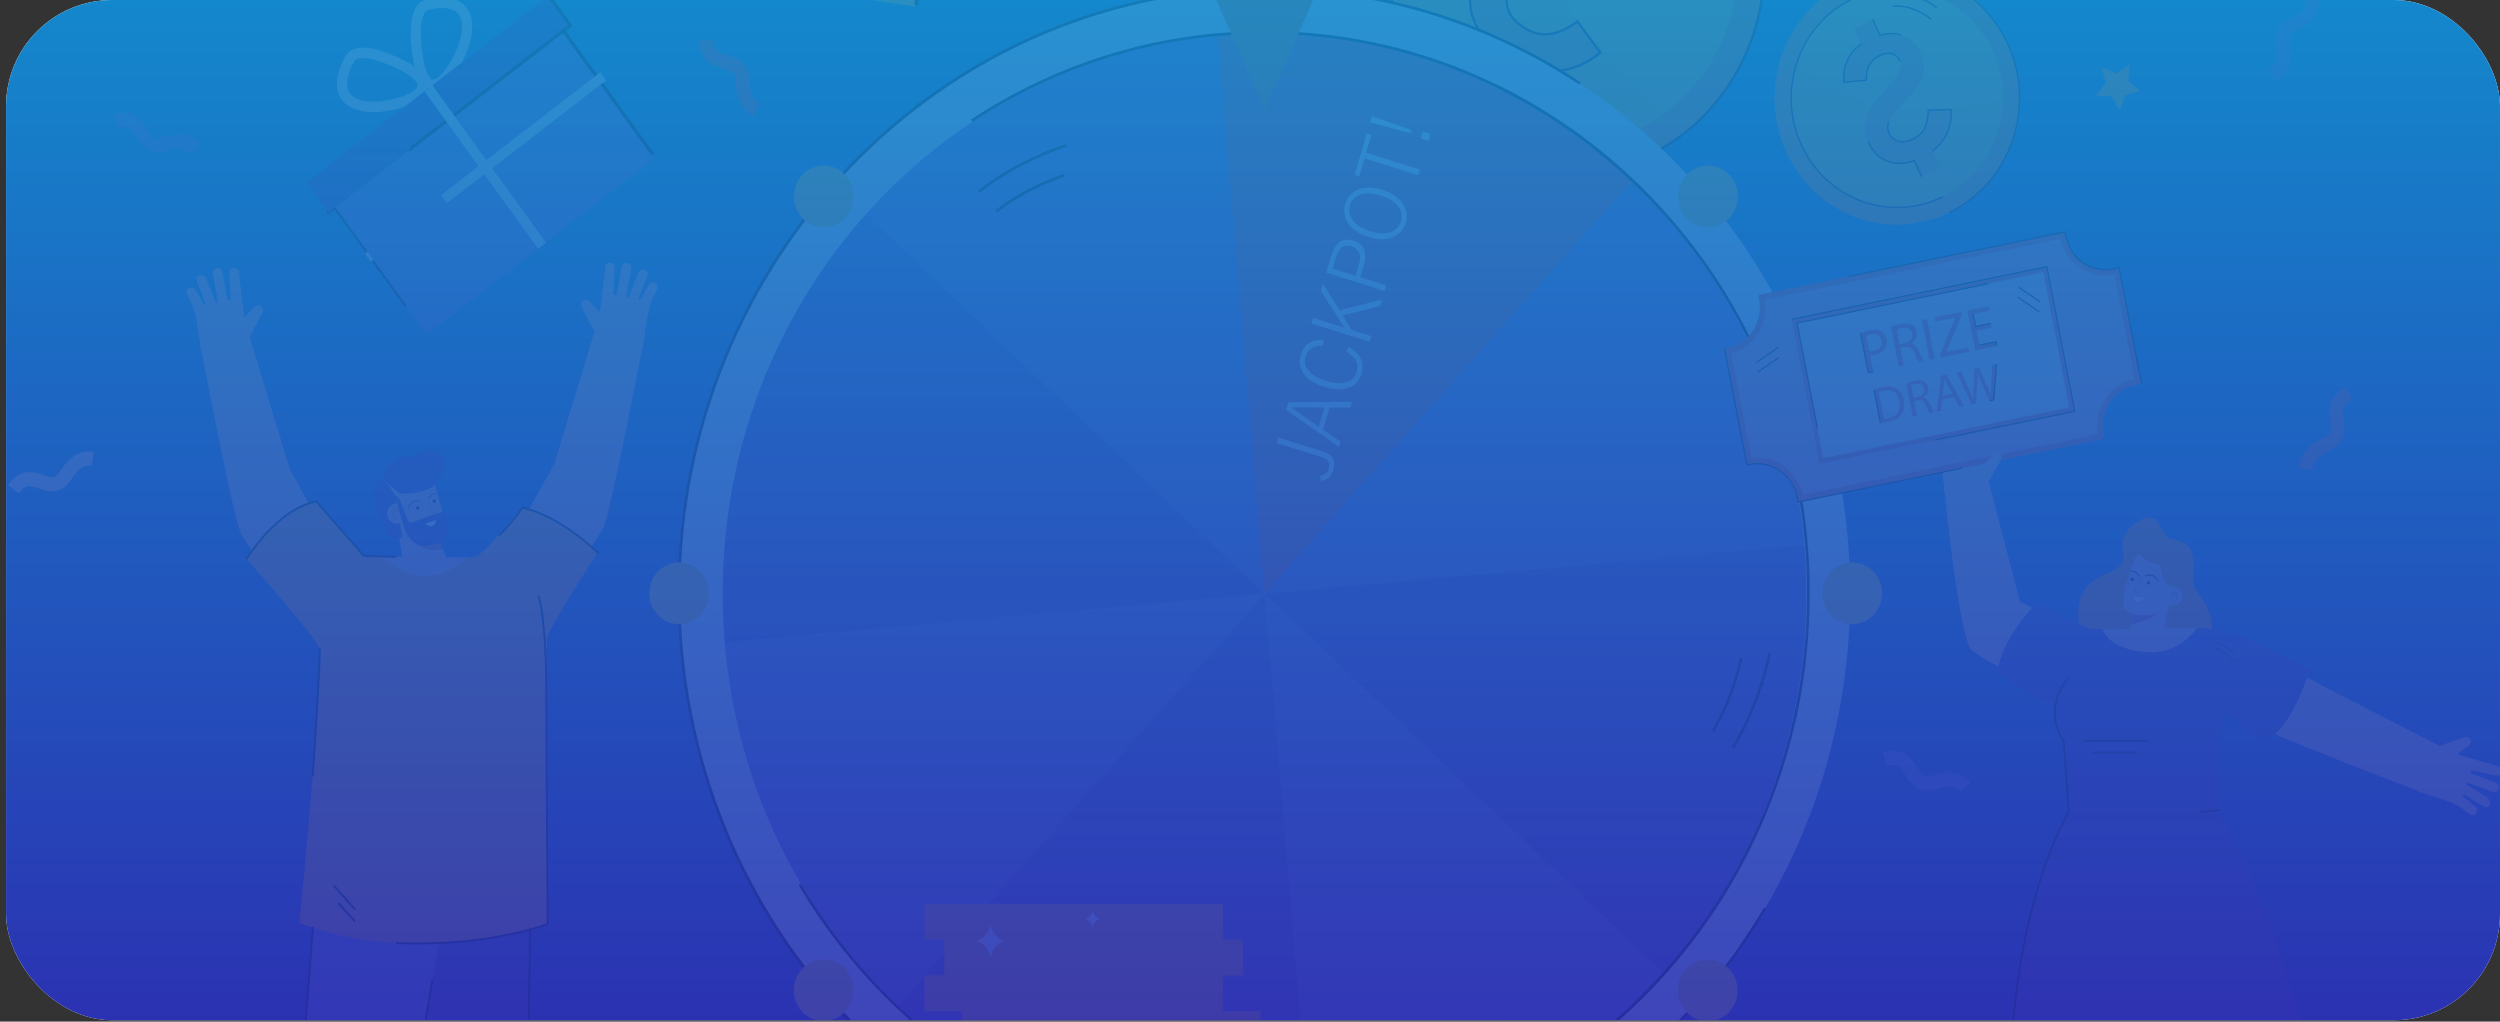 <svg width="301" height="123" viewBox="0 0 301 123" fill="none" xmlns="http://www.w3.org/2000/svg">
<rect x="0" y="0" width="301" height="123" fill="#333333" stroke="none"/>
<g clip-path="url(#clip0_10349_47450)">
<rect x="0.728" width="300.272" height="122.839" rx="12.796" fill="white"/>
<rect x="0.728" width="300.272" height="122.839" rx="12.796" fill="url(#paint0_linear_10349_47450)"/>
<g opacity="0.1">
<path d="M205.321 13.779C214.802 3.975 214.802 -11.919 205.321 -21.722C195.84 -31.525 180.469 -31.525 170.988 -21.722C161.507 -11.919 161.507 3.975 170.988 13.779C180.469 23.582 195.84 23.582 205.321 13.779Z" fill="#E69148"/>
<path d="M203.009 11.376C211.208 2.898 211.208 -10.849 203.009 -19.327C194.809 -27.806 181.515 -27.806 173.315 -19.327C165.116 -10.849 165.116 2.898 173.315 11.376C181.515 19.855 194.809 19.855 203.009 11.376Z" fill="#EDCB4D"/>
<path d="M181.072 -6.69C182.312 -7.21 184.198 -7.339 186.733 -7.076C187.263 -7.021 187.988 -6.932 188.906 -6.812C191.896 -6.42 193.685 -6.784 194.277 -7.903C194.659 -8.625 194.71 -9.338 194.431 -10.043C194.15 -10.749 193.575 -11.347 192.703 -11.84C191.804 -12.349 190.928 -12.552 190.078 -12.448C189.227 -12.343 188.315 -11.924 187.341 -11.189L184.424 -14.632C185.832 -15.906 187.356 -16.607 188.996 -16.734C190.071 -16.817 191.186 -16.65 192.338 -16.237L193.881 -19.154L197.436 -17.144L195.888 -14.217C197.042 -13.258 197.863 -12.138 198.349 -10.857C199.048 -9.014 198.926 -7.203 197.983 -5.421C197.428 -4.371 196.716 -3.553 195.844 -2.965C194.975 -2.377 193.99 -2.046 192.895 -1.971C191.778 -1.883 189.961 -2.035 187.446 -2.429C187.083 -2.493 186.801 -2.537 186.601 -2.56C185.163 -2.781 184.094 -2.792 183.39 -2.591C182.688 -2.391 182.155 -1.949 181.794 -1.266C181.339 -0.405 181.288 0.454 181.643 1.311C181.999 2.168 182.713 2.9 183.785 3.506C184.733 4.042 185.696 4.237 186.675 4.089C187.655 3.942 188.738 3.44 189.926 2.581L192.687 6.322C191.066 7.669 189.338 8.402 187.503 8.521C186.393 8.593 185.26 8.439 184.104 8.062L182.443 11.203L178.888 9.192L180.48 6.182C178.964 5.071 177.937 3.768 177.405 2.27C176.731 0.372 176.932 -1.598 178.011 -3.637C178.812 -5.151 179.833 -6.169 181.072 -6.69Z" fill="#E69148"/>
<g opacity="0.2">
<path d="M181.897 -24.702C180.035 -6.462 192.853 7.341 200.309 13.726C193.964 18.379 185.356 19.19 178.072 15.071C167.898 9.317 164.162 -3.875 169.726 -14.395C172.445 -19.536 176.883 -23.086 181.897 -24.702Z" fill="#E69148"/>
</g>
<path d="M188.845 21.266C184.552 21.402 180.286 20.356 176.419 18.169C176.351 18.131 176.326 18.043 176.363 17.974C176.4 17.903 176.486 17.878 176.553 17.916C182.209 21.115 188.732 21.845 194.92 19.971C201.107 18.097 206.219 13.844 209.313 7.995C215.699 -4.08 211.395 -19.275 199.718 -25.88C199.65 -25.918 199.625 -26.005 199.662 -26.075C199.699 -26.145 199.785 -26.17 199.852 -26.132C211.664 -19.452 216.018 -4.08 209.557 8.133C206.428 14.05 201.257 18.352 194.998 20.248C192.969 20.862 190.904 21.2 188.845 21.266Z" fill="#21111D"/>
<path d="M178.118 15.215C178.093 15.216 178.069 15.21 178.046 15.197C167.821 9.415 164.052 -3.892 169.645 -14.464C175.237 -25.038 188.106 -28.935 198.33 -23.152C198.398 -23.114 198.423 -23.026 198.386 -22.956C198.349 -22.886 198.263 -22.861 198.197 -22.899C193.309 -25.663 187.672 -26.294 182.326 -24.675C176.979 -23.055 172.563 -19.38 169.889 -14.326C164.371 -3.893 168.09 9.238 178.18 14.944C178.248 14.982 178.273 15.07 178.235 15.14C178.211 15.187 178.165 15.213 178.118 15.215Z" fill="#21111D"/>
<path d="M178.878 9.333C178.853 9.334 178.829 9.328 178.806 9.316C178.739 9.277 178.714 9.19 178.751 9.12L180.284 6.222C178.804 5.113 177.786 3.8 177.259 2.317C176.573 0.386 176.78 -1.642 177.874 -3.709C177.911 -3.78 177.997 -3.805 178.063 -3.766C178.131 -3.728 178.156 -3.64 178.119 -3.571C177.066 -1.58 176.864 0.368 177.521 2.217C178.04 3.678 179.058 4.971 180.546 6.061L180.647 6.135L178.996 9.258C178.971 9.305 178.925 9.332 178.878 9.333Z" fill="#21111D"/>
<path d="M187.236 8.68C186.201 8.713 185.134 8.552 184.059 8.201C183.985 8.177 183.944 8.096 183.968 8.02C183.991 7.944 184.069 7.902 184.143 7.926C185.279 8.297 186.401 8.45 187.491 8.379C189.248 8.264 190.93 7.565 192.49 6.298L189.893 2.779C188.735 3.599 187.658 4.088 186.692 4.234C185.686 4.383 184.685 4.183 183.715 3.633C182.62 3.014 181.878 2.253 181.511 1.369C181.14 0.473 181.193 -0.436 181.668 -1.334C182.047 -2.049 182.612 -2.519 183.35 -2.729C183.425 -2.748 183.501 -2.705 183.521 -2.628C183.542 -2.551 183.498 -2.472 183.424 -2.45C182.762 -2.262 182.254 -1.84 181.913 -1.195C181.475 -0.367 181.427 0.434 181.768 1.255C182.109 2.078 182.809 2.793 183.848 3.381C184.765 3.9 185.708 4.09 186.652 3.948C187.605 3.805 188.679 3.306 189.843 2.464L189.952 2.385L192.877 6.348L192.771 6.436C191.135 7.795 189.364 8.546 187.508 8.667C187.417 8.672 187.327 8.677 187.236 8.68Z" fill="#21111D"/>
<path d="M177.342 117.547C177.342 117.547 205.192 113.018 222.956 144.869C222.956 144.869 181.046 149.51 177.342 117.547Z" fill="#E69148"/>
<path d="M181.115 120.421H153.776H150.583H123.244L112.275 178.172H150.583H153.776H192.085L181.115 120.421Z" fill="#4D35AD"/>
<path d="M152.257 144.392C191.196 144.392 222.762 111.752 222.762 71.488C222.762 31.224 191.196 -1.416 152.257 -1.416C113.319 -1.416 81.753 31.224 81.753 71.488C81.753 111.752 113.319 144.392 152.257 144.392Z" fill="#EDF8FF"/>
<path d="M152.244 138.938C188.273 138.938 217.48 108.737 217.48 71.483C217.48 34.228 188.273 4.028 152.244 4.028C116.216 4.028 87.008 34.228 87.008 71.483C87.008 108.737 116.216 138.938 152.244 138.938Z" fill="#7F62D6"/>
<path d="M196.436 21.851C183.419 9.472 165.609 2.575 146.603 4.286L152.257 71.434L196.436 21.851Z" fill="#C84D71"/>
<g opacity="0.5">
<path d="M108.084 121.1C121.101 133.479 138.911 140.376 157.918 138.664L152.263 71.516L108.084 121.1Z" fill="#4D35AD"/>
</g>
<g opacity="0.5">
<path d="M217.244 65.644L152.304 71.491L200.257 117.172C212.228 103.713 218.899 85.297 217.244 65.644Z" fill="#4D35AD"/>
</g>
<g opacity="0.5">
<path d="M104.261 25.787C92.29 39.247 85.619 57.663 87.274 77.316L152.214 71.469L104.261 25.787Z" fill="#4D35AD"/>
</g>
<path d="M158.932 57.273C159.213 57.247 159.439 57.16 159.612 57.012C159.785 56.864 159.914 56.645 159.998 56.357C160.101 56.007 160.075 55.728 159.92 55.523C159.766 55.317 159.427 55.133 158.904 54.969L153.685 53.339L153.882 52.665L159.23 54.336C159.835 54.525 160.246 54.805 160.463 55.175C160.68 55.545 160.706 56.014 160.54 56.58C160.426 56.97 160.248 57.274 160.006 57.492C159.765 57.709 159.447 57.852 159.054 57.918L158.932 57.273Z" fill="white"/>
<path d="M161.207 53.821L154.842 49.349L155.106 48.444L162.802 48.365L162.599 49.058L160.081 49.066L159.305 51.72L161.398 53.168L161.207 53.821ZM158.791 51.366L159.465 49.061L155.422 49.047L158.791 51.366Z" fill="white"/>
<path d="M162.398 41.785C163.103 42.188 163.581 42.651 163.831 43.174C164.081 43.698 164.108 44.293 163.913 44.962C163.656 45.84 163.138 46.417 162.356 46.694C161.575 46.97 160.592 46.923 159.407 46.552C158.26 46.194 157.446 45.679 156.966 45.009C156.486 44.339 156.374 43.565 156.631 42.686C156.812 42.067 157.125 41.611 157.569 41.319C158.015 41.028 158.608 40.89 159.35 40.908L159.31 41.577C158.711 41.59 158.239 41.704 157.892 41.919C157.546 42.135 157.308 42.462 157.18 42.901C156.993 43.54 157.115 44.116 157.544 44.629C157.973 45.143 158.677 45.552 159.657 45.858C160.633 46.163 161.446 46.219 162.095 46.025C162.745 45.831 163.165 45.408 163.356 44.756C163.498 44.271 163.465 43.83 163.258 43.432C163.05 43.035 162.663 42.671 162.096 42.34L162.398 41.785Z" fill="white"/>
<path d="M164.915 41.149L157.885 38.953L158.082 38.279L161.88 39.466L159.031 35.03L159.281 34.175L161.289 37.35L166.395 36.087L166.174 36.844L161.677 37.976L162.773 39.745L165.112 40.476L164.915 41.149Z" fill="white"/>
<path d="M160.229 30.95C160.481 30.088 160.834 29.491 161.287 29.159C161.741 28.827 162.29 28.761 162.937 28.963C163.587 29.166 164.016 29.528 164.226 30.047C164.435 30.567 164.42 31.236 164.181 32.056L163.793 33.383L166.906 34.356L166.71 35.029L159.679 32.832L160.229 30.95ZM163.208 33.2L163.643 31.711C163.795 31.193 163.792 30.758 163.634 30.404C163.476 30.051 163.175 29.805 162.731 29.666C162.262 29.52 161.871 29.559 161.558 29.785C161.245 30.011 160.999 30.429 160.821 31.038L160.442 32.336L163.208 33.2Z" fill="white"/>
<path d="M164.774 28.54C163.675 28.197 162.871 27.66 162.363 26.931C161.855 26.202 161.726 25.41 161.976 24.555C162.226 23.699 162.757 23.116 163.569 22.805C164.381 22.494 165.337 22.51 166.436 22.853C167.536 23.197 168.341 23.731 168.85 24.455C169.359 25.179 169.489 25.969 169.239 26.824C168.989 27.68 168.458 28.265 167.644 28.581C166.831 28.898 165.874 28.884 164.774 28.54ZM164.981 27.833C165.932 28.13 166.737 28.172 167.395 27.959C168.054 27.747 168.48 27.309 168.674 26.648C168.867 25.986 168.747 25.378 168.312 24.823C167.877 24.269 167.185 23.844 166.234 23.547C165.28 23.249 164.474 23.206 163.817 23.419C163.16 23.632 162.735 24.07 162.541 24.732C162.348 25.393 162.468 26.001 162.901 26.555C163.334 27.109 164.027 27.535 164.981 27.833Z" fill="white"/>
<path d="M170.758 21.092L164.293 19.072L163.664 21.224L163.098 21.047L164.555 16.064L165.12 16.24L164.491 18.393L170.956 20.413L170.758 21.092Z" fill="white"/>
<path d="M171.302 15.842L172.219 16.128L171.975 16.964L171.058 16.677L171.302 15.842ZM169.966 15.655L169.845 16.068L164.959 14.718L165.174 13.981L169.966 15.655Z" fill="white"/>
<path d="M152.263 144.559C142.722 144.559 133.468 142.627 124.755 138.817C116.34 135.136 108.783 129.867 102.293 123.157C95.802 116.446 90.707 108.631 87.148 99.93C83.463 90.921 81.594 81.351 81.594 71.486C81.594 61.622 83.463 52.052 87.148 43.043C90.707 34.342 95.802 26.527 102.293 19.816C108.783 13.105 116.34 7.837 124.755 4.156C133.468 0.346 142.722 -1.586 152.263 -1.586C165.805 -1.586 178.963 2.386 190.315 9.901L190.139 10.186C178.84 2.705 165.742 -1.249 152.263 -1.249C113.476 -1.249 81.921 31.38 81.921 71.486C81.921 111.593 113.476 144.221 152.263 144.221C177.01 144.221 199.482 131.159 212.375 109.279L212.654 109.455C206.457 119.972 197.724 128.771 187.4 134.9C176.757 141.219 164.607 144.559 152.263 144.559Z" fill="black"/>
<path d="M81.769 75.155C83.756 75.155 85.366 73.49 85.366 71.436C85.366 69.382 83.756 67.717 81.769 67.717C79.783 67.717 78.173 69.382 78.173 71.436C78.173 73.49 79.783 75.155 81.769 75.155Z" fill="#EDCB4D"/>
<path d="M223.001 75.157C224.987 75.157 226.597 73.492 226.597 71.438C226.597 69.384 224.987 67.719 223.001 67.719C221.014 67.719 219.404 69.384 219.404 71.438C219.404 73.492 221.014 75.157 223.001 75.157Z" fill="#EDCB4D"/>
<path d="M99.18 27.375C101.166 27.375 102.776 25.71 102.776 23.656C102.776 21.602 101.166 19.937 99.18 19.937C97.193 19.937 95.583 21.602 95.583 23.656C95.583 25.71 97.193 27.375 99.18 27.375Z" fill="#EDCB4D"/>
<path d="M207.011 27.088C208.846 26.302 209.717 24.126 208.957 22.228C208.197 20.331 206.093 19.43 204.258 20.216C202.423 21.002 201.551 23.177 202.311 25.075C203.072 26.973 205.176 27.874 207.011 27.088Z" fill="#EDCB4D"/>
<path d="M207.5 122.409C209.19 121.329 209.713 119.037 208.669 117.29C207.625 115.543 205.409 115.002 203.719 116.081C202.029 117.161 201.506 119.453 202.55 121.2C203.594 122.947 205.81 123.489 207.5 122.409Z" fill="#EDCB4D"/>
<path d="M99.166 122.938C101.152 122.938 102.763 121.273 102.763 119.219C102.763 117.165 101.152 115.5 99.166 115.5C97.18 115.5 95.569 117.165 95.569 119.219C95.569 121.273 97.18 122.938 99.166 122.938Z" fill="#EDCB4D"/>
<path d="M152.254 139.105C140.788 139.105 129.502 136.011 119.616 130.159C110.027 124.482 101.915 116.333 96.159 106.593L96.438 106.416C108.409 126.673 129.275 138.767 152.254 138.767C188.269 138.767 217.569 108.559 217.569 71.428C217.569 34.297 188.269 4.089 152.254 4.089C139.738 4.089 127.577 7.75 117.085 14.675L116.909 14.39C127.453 7.43 139.676 3.751 152.254 3.751C161.116 3.751 169.712 5.541 177.805 9.07C185.621 12.478 192.641 17.358 198.67 23.573C204.698 29.788 209.431 37.026 212.737 45.085C216.16 53.428 217.896 62.291 217.896 71.428C217.896 80.564 216.16 89.427 212.737 97.771C209.431 105.83 204.698 113.067 198.67 119.282C192.641 125.498 185.622 130.377 177.805 133.786C169.712 137.315 161.116 139.105 152.254 139.105Z" fill="black"/>
<path d="M152.27 -6.808H143.442L152.27 13.232L161.097 -6.808H152.27Z" fill="#D87830"/>
<path d="M117.912 23.234L117.714 22.965C122.646 19.087 128.299 17.351 128.356 17.334L128.448 17.658C128.392 17.675 122.794 19.395 117.912 23.234Z" fill="black"/>
<path d="M120.051 25.576L119.854 25.307C123.667 22.308 128.039 20.966 128.083 20.952L128.175 21.276C128.132 21.29 123.815 22.616 120.051 25.576Z" fill="black"/>
<path d="M208.802 90.106L208.525 89.928C211.773 84.545 212.911 78.625 212.922 78.565L213.243 78.63C213.231 78.69 212.082 84.671 208.802 90.106Z" fill="black"/>
<path d="M206.373 88.132L206.096 87.953C208.6 83.802 209.477 79.238 209.486 79.192L209.807 79.257C209.798 79.303 208.909 83.928 206.373 88.132Z" fill="black"/>
<path d="M73.689 -4.79L110.295 0.808L115.107 -32.837L78.501 -38.435L73.689 -4.79Z" fill="#EDCB4D"/>
<path d="M110.293 0.703C110.417 0.721 110.533 0.634 110.551 0.507L113.883 -22.785C113.901 -22.912 113.815 -23.031 113.691 -23.05H113.69C113.566 -23.068 113.45 -22.981 113.432 -22.854L110.1 0.438C110.082 0.565 110.168 0.684 110.292 0.703C110.293 0.703 110.293 0.703 110.293 0.703Z" fill="black"/>
<path d="M48.794 12.807C46.196 13.732 42.727 13.913 41.247 12.124C40.254 10.924 40.341 9.165 41.505 6.897C41.873 6.18 42.766 5.42 44.932 5.877C45.985 6.099 47.253 6.577 48.702 7.3C50.022 7.959 51.579 9.028 51.501 10.384C51.469 10.951 51.172 11.45 50.601 11.891C50.162 12.229 49.561 12.534 48.794 12.807ZM42.58 7.487C41.957 8.701 41.381 10.349 42.172 11.305C43.183 12.528 46.131 12.424 48.397 11.617C50.115 11.005 50.277 10.462 50.286 10.31C50.308 9.913 49.663 9.178 48.172 8.434C45.511 7.106 43.519 6.674 42.789 7.237C42.701 7.306 42.631 7.389 42.58 7.487Z" fill="#EDF8FF"/>
<path d="M51.803 10.816C50.523 10.507 49.975 8.659 49.74 7.164C49.482 5.522 49.399 4.129 49.492 3.023C49.685 0.746 50.644 0.076 51.414 -0.085C53.847 -0.593 55.502 -0.179 56.333 1.146C57.571 3.122 56.416 6.51 54.819 8.822C54.347 9.505 53.895 10.014 53.456 10.352C52.885 10.793 52.337 10.945 51.803 10.816ZM51.655 1.149C50.683 1.352 50.41 3.579 50.942 6.962C51.207 8.652 51.705 9.5 52.08 9.59C52.223 9.625 52.772 9.619 53.828 8.09C55.221 6.073 56.157 3.181 55.311 1.83C54.649 0.774 52.958 0.877 51.655 1.149Z" fill="#EDF8FF"/>
<path d="M51.395 40.265L78.909 19.033L65.243 0.099L37.729 21.331L51.395 40.265Z" fill="#7F62D6"/>
<path d="M39.493 25.568L68.648 3.069L66.06 -0.516L36.905 21.983L39.493 25.568Z" fill="#4D35AD"/>
<path d="M78.652 18.675C78.74 18.607 78.758 18.477 78.692 18.386L68.006 3.581C67.94 3.49 67.815 3.471 67.726 3.539L67.726 3.54C67.637 3.608 67.619 3.738 67.685 3.829L78.371 18.633C78.437 18.725 78.563 18.744 78.651 18.675C78.651 18.675 78.652 18.675 78.652 18.675Z" fill="black"/>
<path d="M68.942 3.104L66.234 -0.647C66.168 -0.739 66.042 -0.758 65.954 -0.689L65.953 -0.689C65.865 -0.62 65.847 -0.491 65.913 -0.399L68.382 3.02L39.387 25.396L39.387 25.396C39.298 25.465 39.281 25.594 39.346 25.686C39.413 25.777 39.538 25.796 39.627 25.728L68.942 3.104Z" fill="black"/>
<path d="M48.933 36.867C49.021 36.798 49.039 36.669 48.973 36.578L40.475 24.805C40.409 24.713 40.284 24.694 40.195 24.762L40.195 24.763C40.106 24.831 40.088 24.961 40.154 25.052L48.652 36.825C48.718 36.917 48.844 36.936 48.932 36.867L48.933 36.867Z" fill="black"/>
<path d="M52.785 32.961C52.816 32.938 52.84 32.905 52.853 32.865L54.005 29.517C54.042 29.409 53.987 29.291 53.883 29.252C53.779 29.214 53.664 29.27 53.627 29.378L52.476 32.727C52.439 32.834 52.494 32.953 52.598 32.991C52.663 33.015 52.733 33.002 52.785 32.961Z" fill="black"/>
<path d="M53.884 33.886C53.914 33.862 53.938 33.829 53.952 33.789L55.103 30.441C55.14 30.333 55.086 30.215 54.982 30.176C54.878 30.138 54.763 30.194 54.726 30.302L53.575 33.651C53.538 33.758 53.592 33.877 53.696 33.915C53.762 33.939 53.832 33.926 53.884 33.886Z" fill="black"/>
<path d="M72.976 9.672L72.274 8.7L43.952 30.557L44.654 31.529L72.976 9.672Z" fill="#EDF8FF"/>
<path d="M64.788 29.945L65.728 29.22L52.062 10.286L51.122 11.011L64.788 29.945Z" fill="#EDF8FF"/>
<path d="M51.439 40.263L60.303 33.423L49.225 18.074L40.361 24.914L51.439 40.263Z" fill="#7F62D6"/>
<path d="M39.548 25.563L49.513 17.873L46.925 14.287L36.961 21.977L39.548 25.563Z" fill="#4D35AD"/>
<path d="M48.57 105.581C48.842 113.853 50.025 146.21 52.512 167.379C52.676 168.775 53.819 169.828 55.179 169.824C56.684 169.82 58.777 169.634 61.097 168.902C62.218 168.548 62.996 167.494 63.015 166.282L64.026 101.867C64.029 101.711 64.018 101.554 63.995 101.4L63.948 101.082C63.687 99.328 61.927 98.272 60.325 98.908L50.293 102.893C49.223 103.318 48.531 104.396 48.57 105.581Z" fill="#4D35AD"/>
<path d="M37.983 101.849C37.983 101.849 37.848 118.284 35.605 136.409C34.359 146.471 30.799 156.922 30.223 165.688C30.147 166.85 30.904 167.89 32.003 168.142C33.56 168.5 35.959 168.837 38.765 168.497C39.716 168.382 40.497 167.663 40.714 166.698L48.536 138.961L53.275 110.918L58.357 95.667L37.983 101.849Z" fill="#7F62D6"/>
<path d="M40.979 165.808C40.969 165.808 40.958 165.807 40.947 165.804C40.886 165.785 40.851 165.719 40.869 165.656L48.405 138.93L51.939 118.024C51.95 117.959 52.009 117.917 52.072 117.928C52.134 117.939 52.176 118.001 52.165 118.065L48.63 138.984L48.628 138.991L41.09 165.723C41.075 165.775 41.029 165.808 40.979 165.808Z" fill="black"/>
<path d="M67.929 70.504C67.929 70.504 72.233 64.467 72.655 63.51C73.608 61.349 77.495 41.014 77.495 41.014L71.559 39.994L66.751 55.84L61.371 65.49L67.929 70.504Z" fill="#EBB2BB"/>
<path d="M78.856 34.049C78.579 33.91 78.245 34.033 78.093 34.309L77.147 36.028C77.117 36.082 77.058 36.111 76.999 36.099C76.912 36.082 76.862 35.987 76.895 35.902L77.954 33.194C78.076 32.884 77.915 32.579 77.597 32.516C77.279 32.454 76.92 32.656 76.798 32.967L75.718 35.728C75.693 35.792 75.628 35.829 75.562 35.816L75.515 35.807C75.439 35.792 75.389 35.716 75.403 35.638L76.001 32.392C76.058 32.079 75.881 31.762 75.583 31.682C75.257 31.595 74.932 31.812 74.87 32.148L74.269 35.414C74.255 35.493 74.181 35.545 74.106 35.53L73.958 35.501C73.889 35.487 73.84 35.423 73.844 35.35L74.016 32.266C74.034 31.949 73.818 31.658 73.513 31.619C73.178 31.576 72.884 31.834 72.865 32.177C72.865 32.177 72.358 36.865 72.221 37.591L71.041 36.37C70.862 36.097 70.503 36.027 70.239 36.212C69.976 36.398 69.907 36.769 70.087 37.041L71.806 40.449C71.923 40.627 72.331 40.708 72.675 40.693C75.963 41.613 76.477 41.727 77.386 41.89L77.945 38.17C78.107 37.097 78.456 36.063 78.975 35.119L79.106 34.881C79.27 34.584 79.159 34.201 78.856 34.049Z" fill="#EBB2BB"/>
<path d="M33.703 71.144C33.703 71.144 29.398 65.106 28.976 64.15C28.023 61.989 24.136 41.654 24.136 41.654L30.073 40.634L34.88 56.479L40.26 66.129L33.703 71.144Z" fill="#EBB2BB"/>
<path d="M22.785 34.671C23.062 34.532 23.396 34.655 23.549 34.931L24.494 36.65C24.524 36.704 24.584 36.732 24.642 36.721C24.729 36.704 24.779 36.609 24.746 36.524L23.687 33.816C23.566 33.506 23.727 33.2 24.045 33.138C24.363 33.075 24.722 33.278 24.843 33.588L25.924 36.35C25.949 36.414 26.014 36.451 26.08 36.438L26.126 36.429C26.202 36.414 26.252 36.338 26.238 36.26L25.641 33.014C25.583 32.701 25.761 32.384 26.059 32.304C26.385 32.217 26.709 32.434 26.771 32.77L27.372 36.036C27.387 36.115 27.46 36.167 27.536 36.152L27.684 36.123C27.753 36.109 27.802 36.045 27.797 35.972L27.625 32.888C27.608 32.571 27.824 32.28 28.129 32.241C28.463 32.198 28.758 32.457 28.777 32.799C28.777 32.799 29.284 37.487 29.421 38.213L30.6 36.992C30.779 36.72 31.139 36.649 31.402 36.834C31.666 37.02 31.734 37.391 31.555 37.663L29.835 41.071C29.718 41.249 29.31 41.33 28.966 41.315C25.678 42.235 25.164 42.349 24.256 42.512L23.696 38.792C23.535 37.719 23.186 36.685 22.666 35.741L22.536 35.504C22.371 35.205 22.483 34.823 22.785 34.671Z" fill="#EBB2BB"/>
<path d="M43.801 66.935C43.801 66.935 56.273 67.404 57.301 67.018C58.328 66.632 62.885 61.134 62.885 61.134C62.885 61.134 65.957 61.134 71.968 66.538C71.968 66.538 66.162 75.389 65.881 76.838C65.601 78.287 65.938 111.252 65.938 111.252C65.938 111.252 50.375 116.672 36.059 111.109C36.059 111.109 39.087 79.727 38.526 78.181C37.966 76.636 29.679 67.281 29.679 67.281C29.679 67.281 33.516 61.511 38.065 60.391L43.801 66.935Z" fill="#E69148"/>
<path d="M52.204 57.777L53.492 62.446C53.492 62.446 53.992 64.005 52.711 64.596L53.541 66.628C53.849 67.384 53.603 68.266 52.942 68.719C52.619 68.94 52.218 69.15 51.736 69.292C50.21 69.743 49.057 68.803 48.767 68.249C48.476 67.694 48.078 64.754 48.078 64.754L47.648 63.378L46.336 57.943L52.204 57.777Z" fill="#EBB2BB"/>
<path d="M49.142 61.208C49.127 61.213 49.109 61.211 49.093 61.203C49.061 61.185 49.049 61.144 49.066 61.11C49.072 61.098 49.691 59.915 50.675 60.345C50.708 60.36 50.724 60.4 50.71 60.435C50.696 60.47 50.657 60.486 50.623 60.471C49.752 60.09 49.206 61.13 49.183 61.174C49.174 61.191 49.159 61.203 49.142 61.208Z" fill="#4D35AD"/>
<path d="M51.666 60.034C51.648 60.039 51.628 60.037 51.611 60.026C51.581 60.005 51.572 59.963 51.592 59.931C51.611 59.901 52.07 59.185 52.547 59.412C52.581 59.428 52.595 59.468 52.58 59.503C52.565 59.537 52.526 59.552 52.492 59.536C52.118 59.359 51.707 59.999 51.703 60.006C51.694 60.02 51.681 60.03 51.666 60.034Z" fill="#4D35AD"/>
<path d="M50.482 61.089C50.512 61.198 50.45 61.312 50.344 61.343C50.237 61.374 50.126 61.31 50.095 61.202C50.065 61.092 50.127 60.979 50.233 60.948C50.34 60.916 50.451 60.98 50.482 61.089Z" fill="black"/>
<path d="M52.49 60.287C52.521 60.396 52.459 60.51 52.352 60.541C52.246 60.572 52.134 60.509 52.104 60.4C52.073 60.291 52.135 60.177 52.242 60.146C52.349 60.115 52.46 60.178 52.49 60.287Z" fill="black"/>
<path d="M46.599 58.156L48.094 59.401C48.094 59.401 51.677 59.745 52.907 57.723C54.137 55.7 53.425 55.114 52.728 54.488C52.385 54.18 51.032 53.746 49.81 54.801C49.143 55.377 48.289 54.497 47.544 55.286C46.799 56.074 46 57.295 46.217 57.621C46.434 57.947 46.599 58.156 46.599 58.156Z" fill="#4D35AD"/>
<path d="M46.445 57.483C46.445 57.483 44.956 57.843 44.95 59.425C44.943 61.007 45.705 61.61 45.839 62.041C45.974 62.473 46.498 65.495 48.432 64.687L47.632 59.677L46.405 57.95L46.445 57.483Z" fill="#4D35AD"/>
<path d="M48.936 61.481C49.117 62.135 48.75 62.816 48.118 63.002C47.486 63.189 46.827 62.81 46.647 62.156C46.466 61.502 46.833 60.821 47.465 60.635C48.097 60.448 48.756 60.827 48.936 61.481Z" fill="#EBB2BB"/>
<path d="M47.866 62.569C47.628 62.639 47.418 62.502 47.315 62.332C47.193 62.132 47.205 61.899 47.346 61.738C47.555 61.501 47.814 61.537 47.954 61.583C47.867 61.463 47.763 61.388 47.642 61.359C47.381 61.297 47.127 61.473 47.125 61.475C47.109 61.486 47.089 61.482 47.079 61.466C47.069 61.451 47.072 61.43 47.087 61.419C47.099 61.411 47.367 61.224 47.656 61.292C47.823 61.332 47.962 61.448 48.067 61.638L48.127 61.744L48.023 61.685C48.008 61.676 47.66 61.483 47.395 61.784C47.249 61.951 47.291 62.164 47.371 62.296C47.455 62.432 47.629 62.568 47.848 62.504C47.85 62.503 47.852 62.502 47.854 62.502C47.871 62.496 47.89 62.507 47.895 62.525C47.9 62.543 47.89 62.562 47.873 62.567C47.871 62.568 47.868 62.569 47.866 62.569Z" fill="#C84D71"/>
<path d="M49.245 64.169C49.245 64.169 50.064 66.784 53.324 66.095L52.711 64.597C52.711 64.597 50.761 65.637 49.245 64.169Z" fill="#C84D71"/>
<path d="M53.499 61.648C53.499 61.648 54.787 64.687 52.788 65.398C49.927 66.416 49.172 64.784 48.612 63.432L47.784 60.545L47.646 59.678C47.917 59.857 48.126 60.122 48.242 60.433C48.493 61.109 49.158 62.936 49.349 62.969C49.618 63.016 52.963 61.477 53.499 61.648Z" fill="#4D35AD"/>
<path d="M51.551 62.221C51.538 62.225 51.523 62.22 51.515 62.207C51.505 62.192 51.508 62.17 51.524 62.16L52.103 61.754L51.471 60.262C51.464 60.245 51.472 60.225 51.489 60.217C51.505 60.209 51.525 60.218 51.532 60.235L52.186 61.779L51.561 62.217C51.558 62.218 51.554 62.22 51.551 62.221Z" fill="#C84D71"/>
<path d="M51.252 63.004C51.271 62.994 52.502 62.599 52.502 62.599C52.502 62.599 52.493 63.175 52.035 63.323C51.578 63.471 51.252 63.004 51.252 63.004Z" fill="#FBFDFC"/>
<path d="M45.706 67C45.706 67 48.538 69.401 51.224 69.395C53.91 69.388 56.284 67.132 56.284 67.132L45.706 67Z" fill="#EBB2BB"/>
<path d="M33.107 149.646C33.099 149.646 33.09 149.645 33.081 149.642C33.019 149.628 32.98 149.564 32.995 149.499C33.856 145.64 35.103 138.057 35.769 133.88C35.788 133.76 35.801 133.677 35.815 133.621C35.815 133.621 35.815 133.621 35.815 133.62C35.815 133.566 35.821 133.489 35.83 133.378L37.559 111.676C37.564 111.61 37.62 111.56 37.684 111.567C37.747 111.572 37.795 111.63 37.789 111.696C37.772 111.913 36.06 133.379 36.041 133.64C36.041 133.643 36.041 133.645 36.04 133.648L36.028 133.764L36.022 133.764C36.015 133.805 36.007 133.856 35.997 133.919C35.33 138.098 34.083 145.687 33.22 149.553C33.207 149.608 33.16 149.646 33.107 149.646Z" fill="black"/>
<path d="M63.007 164.207C63.007 164.207 63.006 164.207 63.005 164.207C62.941 164.206 62.891 164.152 62.892 164.086L63.711 111.874C63.712 111.809 63.761 111.754 63.828 111.757C63.892 111.758 63.943 111.812 63.942 111.878L63.122 164.09C63.121 164.155 63.07 164.207 63.007 164.207Z" fill="black"/>
<path d="M71.976 66.657C71.948 66.657 71.92 66.647 71.898 66.626C67.178 62.194 63.488 61.365 62.946 61.264C62.27 62.264 61.361 63.347 60.243 64.487C60.197 64.533 60.124 64.533 60.08 64.485C60.035 64.438 60.035 64.363 60.081 64.317C61.212 63.164 62.126 62.071 62.798 61.066L62.838 61.006L62.908 61.016C62.947 61.021 66.905 61.614 72.053 66.449C72.1 66.493 72.104 66.569 72.061 66.618C72.038 66.644 72.007 66.657 71.976 66.657Z" fill="black"/>
<path d="M50.343 113.718C49.506 113.718 48.642 113.7 47.753 113.661C47.69 113.658 47.64 113.603 47.643 113.537C47.646 113.471 47.698 113.417 47.763 113.423C58.1 113.878 65.032 111.457 65.823 111.166C65.813 109.788 65.679 92.123 65.657 83.281C65.636 74.176 64.744 71.894 64.735 71.872C64.71 71.811 64.737 71.741 64.796 71.716C64.854 71.689 64.922 71.718 64.947 71.778C64.985 71.869 65.866 74.099 65.888 83.281C65.91 92.438 66.053 111.062 66.055 111.249L66.055 111.332L65.98 111.361C65.915 111.386 59.856 113.718 50.343 113.718Z" fill="black"/>
<path d="M37.654 93.448C37.651 93.448 37.648 93.448 37.644 93.448C37.581 93.442 37.534 93.384 37.539 93.318C37.912 88.971 38.397 78.283 38.402 78.176C38.405 78.11 38.457 78.056 38.523 78.062C38.586 78.065 38.636 78.121 38.633 78.187C38.628 78.294 38.142 88.987 37.769 93.34C37.764 93.401 37.714 93.448 37.654 93.448Z" fill="black"/>
<path d="M42.693 109.566C42.661 109.566 42.63 109.553 42.607 109.527L40.164 106.769C40.121 106.721 40.124 106.645 40.172 106.601C40.219 106.556 40.291 106.559 40.335 106.608L42.778 109.366C42.821 109.414 42.818 109.49 42.771 109.534C42.748 109.555 42.72 109.566 42.693 109.566Z" fill="black"/>
<path d="M42.67 110.983C42.639 110.983 42.608 110.97 42.585 110.945L40.739 108.894C40.696 108.846 40.698 108.77 40.745 108.725C40.791 108.68 40.864 108.683 40.908 108.732L42.754 110.782C42.798 110.83 42.795 110.906 42.748 110.951C42.726 110.972 42.698 110.983 42.67 110.983Z" fill="black"/>
<path d="M29.695 67.392C29.673 67.392 29.65 67.385 29.63 67.371C29.578 67.334 29.564 67.26 29.6 67.205C33.881 60.706 37.903 60.279 38.072 60.264L38.129 60.259L43.87 66.809L47.649 66.93C47.713 66.933 47.763 66.988 47.761 67.053C47.759 67.12 47.711 67.169 47.642 67.169L43.765 67.044L43.732 67.007L38.036 60.509C37.536 60.585 33.736 61.351 29.79 67.34C29.768 67.374 29.732 67.392 29.695 67.392Z" fill="black"/>
<path d="M147.256 130.37H150.263V134.682H146.097L114.324 134.678V130.37H111.316V126.058H115.818V121.747H111.316V117.435H113.714V113.124H111.316V108.812H147.256V113.124H149.653V117.435H147.256V121.747H151.757V126.058H147.256V130.37Z" fill="#E69148"/>
<g opacity="0.3">
<path d="M115.826 126.064H151.765V121.753H115.826V126.064Z" fill="#E69148"/>
</g>
<g opacity="0.3">
<path d="M113.686 117.431H149.625V113.12H113.686V117.431Z" fill="#E69148"/>
</g>
<path d="M119.264 111.208C119.445 112.847 120.907 113.287 120.907 113.287C120.907 113.287 119.445 113.726 119.264 115.365C119.083 113.726 117.621 113.287 117.621 113.287C117.621 113.287 119.083 112.847 119.264 111.208Z" fill="white"/>
<path d="M131.553 109.531C131.649 110.403 132.428 110.637 132.428 110.637C132.428 110.637 131.649 110.871 131.553 111.743C131.457 110.871 130.679 110.637 130.679 110.637C130.679 110.637 131.457 110.403 131.553 109.531Z" fill="white"/>
<path d="M238.806 22.588C244.56 16.638 244.56 6.991 238.806 1.041C233.052 -4.909 223.722 -4.909 217.968 1.041C212.214 6.991 212.214 16.638 217.968 22.588C223.722 28.538 233.052 28.538 238.806 22.588Z" fill="#E69148"/>
<path d="M237.431 21.125C242.407 15.979 242.407 7.636 237.431 2.49C232.454 -2.656 224.386 -2.656 219.409 2.49C214.433 7.636 214.432 15.979 219.409 21.125C224.386 26.271 232.454 26.271 237.431 21.125Z" fill="#EDCB4D"/>
<path d="M224.6 14.445C224.795 13.63 225.407 12.627 226.437 11.434C226.653 11.185 226.953 10.848 227.338 10.425C228.591 9.048 229.058 8.01 228.738 7.31C228.531 6.858 228.211 6.578 227.776 6.468C227.341 6.358 226.851 6.437 226.306 6.703C225.744 6.978 225.335 7.351 225.081 7.819C224.827 8.289 224.7 8.901 224.702 9.658L222.026 9.909C221.924 8.74 222.135 7.716 222.66 6.838C223.004 6.263 223.481 5.757 224.089 5.32L223.255 3.495L225.478 2.408L226.315 4.239C227.182 3.996 228.007 3.978 228.789 4.189C229.913 4.492 230.729 5.201 231.239 6.315C231.539 6.971 231.673 7.625 231.641 8.277C231.61 8.929 231.416 9.546 231.06 10.129C230.703 10.728 229.983 11.595 228.898 12.731C228.738 12.893 228.616 13.02 228.534 13.113C227.916 13.764 227.529 14.303 227.373 14.732C227.217 15.16 227.237 15.588 227.432 16.015C227.679 16.554 228.068 16.886 228.602 17.011C229.136 17.137 229.738 17.035 230.408 16.708C231.001 16.418 231.438 15.999 231.717 15.449C231.997 14.899 232.145 14.17 232.161 13.261L234.923 13.195C234.984 14.498 234.715 15.637 234.116 16.611C233.754 17.2 233.277 17.72 232.685 18.172L233.583 20.137L231.36 21.224L230.499 19.341C229.431 19.714 228.445 19.77 227.544 19.506C226.403 19.17 225.54 18.365 224.957 17.089C224.523 16.142 224.404 15.261 224.6 14.445Z" fill="#E69148"/>
<g opacity="0.2">
<path d="M216.317 7.581C224.312 15.037 235.44 13.458 241.132 11.953C241.076 16.834 238.389 21.492 233.834 23.719C227.471 26.829 219.874 24.017 216.866 17.438C215.396 14.223 215.295 10.703 216.317 7.581Z" fill="#E69148"/>
</g>
<path d="M240.65 20.461C239.183 22.689 237.163 24.481 234.745 25.663C234.702 25.684 234.652 25.665 234.632 25.621C234.612 25.577 234.63 25.525 234.672 25.505C238.21 23.776 240.885 20.725 242.204 16.916C243.523 13.106 243.328 8.994 241.656 5.336C238.204 -2.216 229.453 -5.455 222.15 -1.886C222.108 -1.865 222.057 -1.883 222.038 -1.927C222.017 -1.971 222.036 -2.023 222.078 -2.044C229.465 -5.655 238.317 -2.378 241.809 5.261C243.501 8.961 243.698 13.121 242.363 16.975C241.931 18.224 241.354 19.393 240.65 20.461Z" fill="#21111D"/>
<path d="M233.92 23.772C233.912 23.785 233.9 23.795 233.886 23.802C227.491 26.928 219.829 24.091 216.806 17.479C213.783 10.867 216.526 2.943 222.921 -0.182C222.964 -0.203 223.014 -0.184 223.034 -0.14C223.054 -0.096 223.035 -0.044 222.994 -0.024C219.937 1.471 217.625 4.106 216.486 7.398C215.346 10.69 215.514 14.243 216.959 17.404C219.942 23.93 227.503 26.729 233.814 23.644C233.856 23.623 233.907 23.642 233.926 23.686C233.94 23.715 233.936 23.747 233.92 23.772Z" fill="#21111D"/>
<path d="M233.215 0.966C233.213 0.968 233.211 0.971 233.209 0.974C233.179 1.01 233.125 1.014 233.09 0.983C233.07 0.965 231.066 -0.786 228.604 -0.543C228.557 -0.538 228.516 -0.574 228.511 -0.622C228.507 -0.67 228.541 -0.713 228.588 -0.717C231.123 -0.967 233.18 0.832 233.2 0.85C233.233 0.88 233.239 0.929 233.215 0.966Z" fill="#21111D"/>
<path d="M232.557 2.351C232.556 2.354 232.554 2.357 232.551 2.359C232.521 2.396 232.468 2.4 232.432 2.369C232.412 2.351 230.409 0.6 227.946 0.843C227.9 0.847 227.858 0.812 227.854 0.764C227.85 0.716 227.884 0.673 227.93 0.668C230.466 0.418 232.522 2.217 232.542 2.236C232.575 2.265 232.581 2.315 232.557 2.351Z" fill="#21111D"/>
<path d="M228.881 4.23C228.861 4.26 228.825 4.275 228.79 4.266C228.027 4.06 227.209 4.077 226.36 4.315L226.291 4.334L225.424 2.437C225.404 2.394 225.423 2.341 225.465 2.321C225.507 2.3 225.557 2.319 225.577 2.363L226.384 4.128C227.238 3.899 228.061 3.888 228.832 4.096C228.878 4.109 228.905 4.156 228.893 4.203C228.89 4.213 228.886 4.222 228.881 4.23Z" fill="#21111D"/>
<path d="M228.793 7.355C228.785 7.368 228.773 7.378 228.759 7.385C228.717 7.406 228.666 7.387 228.646 7.343C228.45 6.913 228.154 6.653 227.741 6.549C227.328 6.445 226.852 6.522 226.328 6.778C225.784 7.044 225.385 7.407 225.14 7.858C224.895 8.311 224.77 8.915 224.772 9.653V9.733L221.934 10L221.927 9.913C221.824 8.729 222.041 7.678 222.573 6.788C222.921 6.205 223.41 5.686 224.026 5.243C224.065 5.216 224.117 5.225 224.144 5.265C224.171 5.305 224.161 5.359 224.123 5.387C223.526 5.816 223.053 6.318 222.717 6.88C222.218 7.715 222.006 8.7 222.088 9.809L224.603 9.573C224.61 8.841 224.741 8.235 224.992 7.772C225.255 7.288 225.679 6.901 226.256 6.62C226.816 6.345 227.329 6.264 227.781 6.378C228.24 6.494 228.582 6.793 228.799 7.268C228.813 7.298 228.809 7.331 228.793 7.355Z" fill="#21111D"/>
<path d="M231.415 21.275C231.407 21.288 231.395 21.298 231.381 21.305C231.339 21.326 231.289 21.307 231.269 21.263L230.44 19.45C229.385 19.806 228.399 19.854 227.507 19.592C226.345 19.251 225.457 18.422 224.866 17.129C224.845 17.085 224.864 17.033 224.906 17.012C224.948 16.992 224.999 17.01 225.018 17.054C225.588 18.299 226.44 19.097 227.553 19.424C228.431 19.681 229.409 19.626 230.457 19.26L230.529 19.235L231.422 21.188C231.435 21.217 231.431 21.25 231.415 21.275Z" fill="#21111D"/>
<path d="M234.101 16.798C233.748 17.335 233.29 17.82 232.74 18.24C232.702 18.269 232.649 18.261 232.622 18.222C232.594 18.183 232.602 18.128 232.64 18.099C233.221 17.655 233.695 17.14 234.049 16.561C234.622 15.629 234.891 14.525 234.846 13.281L232.249 13.344C232.225 14.224 232.073 14.945 231.797 15.487C231.509 16.051 231.056 16.488 230.449 16.784C229.764 17.119 229.138 17.223 228.588 17.094C228.03 16.963 227.617 16.611 227.361 16.05C227.156 15.602 227.135 15.148 227.298 14.698C227.316 14.653 227.364 14.63 227.407 14.647C227.451 14.664 227.474 14.715 227.457 14.76C227.31 15.163 227.329 15.572 227.513 15.975C227.75 16.493 228.114 16.803 228.625 16.924C229.137 17.044 229.727 16.944 230.376 16.626C230.95 16.346 231.377 15.935 231.647 15.406C231.919 14.871 232.065 14.147 232.081 13.256L232.083 13.172L235.008 13.102L235.012 13.188C235.073 14.504 234.797 15.67 234.192 16.656C234.163 16.703 234.132 16.751 234.101 16.798Z" fill="#21111D"/>
<path d="M11.285 54.406C9.122 54.092 8.004 55.654 7.264 56.689C7.192 56.79 7.12 56.89 7.049 56.986C6.611 57.581 6.317 57.558 5.246 57.199C4.133 56.826 2.45 56.263 0.94 58.406L2.271 59.409C3.078 58.263 3.668 58.46 4.739 58.819C5.707 59.143 7.17 59.633 8.359 58.018C8.435 57.916 8.511 57.809 8.588 57.701C9.381 56.592 9.943 55.931 11.056 56.092L11.285 54.406Z" fill="#FEBAC7"/>
<path d="M276.796 56.414C276.894 54.157 278.584 53.307 279.703 52.745C279.813 52.69 279.921 52.635 280.026 52.581C280.671 52.245 280.703 51.941 280.559 50.787C280.408 49.587 280.181 47.773 282.495 46.632L283.205 48.168C281.967 48.779 282.047 49.414 282.191 50.569C282.322 51.612 282.52 53.189 280.766 54.102C280.655 54.16 280.54 54.217 280.423 54.276C279.223 54.879 278.491 55.329 278.441 56.49L276.796 56.414Z" fill="#C84D71"/>
<path d="M90.77 14.02C88.787 13.073 88.665 11.133 88.584 9.85C88.577 9.723 88.569 9.6 88.56 9.479C88.503 8.734 88.243 8.588 87.155 8.291C86.024 7.981 84.314 7.512 84.167 4.865L85.811 4.768C85.889 6.183 86.489 6.347 87.577 6.645C88.56 6.914 90.046 7.321 90.201 9.345C90.211 9.473 90.219 9.605 90.227 9.739C90.314 11.116 90.44 11.986 91.46 12.474L90.77 14.02Z" fill="#C84D71"/>
<path d="M279.369 -0.011C279.311 2.247 277.636 3.128 276.527 3.711C276.418 3.769 276.311 3.825 276.207 3.881C275.568 4.229 275.541 4.534 275.706 5.684C275.877 6.882 276.136 8.691 273.842 9.875L273.106 8.352C274.332 7.719 274.242 7.085 274.077 5.934C273.928 4.893 273.703 3.32 275.44 2.375C275.551 2.315 275.665 2.255 275.78 2.194C276.969 1.568 277.693 1.105 277.724 -0.057L279.369 -0.011Z" fill="#7F62D6"/>
<path d="M237.232 94.179C235.742 92.526 233.922 93.013 232.718 93.335C232.6 93.367 232.484 93.398 232.37 93.427C231.668 93.604 231.453 93.394 230.839 92.419C230.201 91.404 229.237 89.871 226.759 90.554L227.183 92.199C228.507 91.834 228.846 92.371 229.459 93.347C230.014 94.229 230.853 95.562 232.76 95.081C232.881 95.05 233.005 95.017 233.131 94.984C234.422 94.638 235.262 94.49 236.028 95.34L237.232 94.179Z" fill="#7F62D6"/>
<path d="M24.192 17.351C22.703 15.699 20.883 16.186 19.679 16.508C19.56 16.54 19.444 16.571 19.33 16.6C18.628 16.777 18.413 16.567 17.8 15.592C17.161 14.577 16.197 13.044 13.719 13.727L14.143 15.372C15.468 15.007 15.806 15.544 16.42 16.52C16.974 17.402 17.813 18.735 19.72 18.254C19.841 18.223 19.965 18.19 20.091 18.156C21.382 17.811 22.222 17.663 22.988 18.512L24.192 17.351Z" fill="#7F62D6"/>
<path d="M253.047 8.108L254.806 8.852L256.396 7.777L256.255 9.736L257.736 10.967L255.89 11.434L255.215 13.271L254.215 11.6L252.317 11.504L253.545 10.004L253.047 8.108Z" fill="#F7AB48"/>
<path d="M255.634 66.44C255.634 66.44 254.985 64.189 257.559 62.714C260.134 61.239 260.145 64.32 261.023 64.722C261.901 65.125 263.592 65.002 263.984 66.847C264.376 68.692 263.713 70.036 264.312 70.871C265.312 72.265 267.821 75.346 265.354 79.926C263.734 82.934 259.339 86.077 259.339 86.077C259.339 86.077 250.701 78.353 250.296 74.952C249.891 71.551 251.255 70.29 252.949 69.391C253.99 68.84 255.978 68.536 255.634 66.44Z" fill="#D87830"/>
<path d="M256.846 67.646C256.846 67.646 255.24 72.003 255.76 73.168C255.76 73.168 256.005 73.78 256.858 73.991L256.259 76.81L260.106 77.684L262.071 68.437L256.846 67.646Z" fill="#EBB2BB"/>
<path d="M257.301 71.463C257.317 71.466 257.334 71.458 257.342 71.442C257.35 71.423 257.342 71.401 257.324 71.393C257.109 71.291 257.027 70.972 257.006 70.869C257.365 70.764 257.609 70.579 257.733 70.316C257.936 69.889 257.746 69.417 257.737 69.397C257.729 69.378 257.708 69.369 257.69 69.377C257.672 69.386 257.664 69.407 257.671 69.426C257.673 69.431 257.857 69.887 257.668 70.284C257.55 70.534 257.31 70.71 256.956 70.806L256.925 70.814L256.929 70.847C256.932 70.867 257.002 71.323 257.294 71.46C257.296 71.461 257.299 71.462 257.301 71.463Z" fill="#C84D71"/>
<path d="M256.551 75.128L256.792 73.994C256.792 73.994 258.669 74.303 259.964 73.82C259.964 73.82 258.095 75.004 256.551 75.128Z" fill="#C84D71"/>
<path d="M259.882 70.049C259.9 70.053 259.919 70.05 259.935 70.04C259.969 70.018 259.98 69.972 259.959 69.938C259.952 69.926 259.255 68.772 258.289 69.269C258.253 69.288 258.239 69.332 258.257 69.369C258.274 69.405 258.317 69.421 258.353 69.402C259.201 68.966 259.811 69.972 259.837 70.015C259.847 70.033 259.864 70.045 259.882 70.049Z" fill="#33192C"/>
<path d="M257.484 69.343C257.503 69.348 257.525 69.344 257.542 69.33C257.574 69.306 257.58 69.259 257.557 69.226C257.535 69.197 257.029 68.503 256.559 68.764C256.524 68.784 256.511 68.829 256.529 68.865C256.548 68.901 256.591 68.915 256.626 68.895C256.988 68.695 257.437 69.309 257.442 69.315C257.452 69.33 257.468 69.34 257.484 69.343Z" fill="#33192C"/>
<path d="M256.527 69.714C256.503 69.826 256.572 69.936 256.681 69.96C256.79 69.985 256.899 69.914 256.923 69.803C256.947 69.691 256.877 69.581 256.768 69.556C256.659 69.532 256.551 69.602 256.527 69.714Z" fill="black"/>
<path d="M258.49 70.129C258.466 70.24 258.535 70.351 258.644 70.376C258.754 70.4 258.862 70.329 258.886 70.218C258.91 70.106 258.841 69.996 258.731 69.971C258.622 69.947 258.514 70.017 258.49 70.129Z" fill="black"/>
<path d="M260.543 71.52C260.41 72.145 260.793 72.763 261.397 72.901C262.002 73.038 262.6 72.642 262.732 72.017C262.865 71.392 262.483 70.775 261.878 70.637C261.274 70.5 260.676 70.895 260.543 71.52Z" fill="#EBB2BB"/>
<path d="M261.56 72.496C261.79 72.548 261.981 72.405 262.069 72.238C262.174 72.04 262.149 71.82 262.006 71.675C261.802 71.47 261.568 71.51 261.435 71.559C261.508 71.45 261.598 71.378 261.705 71.345C261.946 71.272 262.191 71.421 262.194 71.423C262.211 71.433 262.233 71.428 262.243 71.41C262.253 71.392 262.248 71.37 262.231 71.359C262.22 71.352 261.955 71.192 261.685 71.274C261.529 71.322 261.405 71.44 261.315 71.626L261.258 71.745L261.367 71.673C261.38 71.665 261.693 71.464 261.956 71.728C262.101 71.874 262.074 72.075 262.006 72.202C261.936 72.335 261.779 72.472 261.57 72.422C261.551 72.417 261.531 72.43 261.527 72.45C261.522 72.47 261.534 72.49 261.553 72.494C261.556 72.495 261.558 72.496 261.56 72.496Z" fill="#C84D71"/>
<path d="M256.774 67.642C256.774 67.642 257.477 65.976 259.772 66.296C262.067 66.617 261.999 68.433 261.999 68.433L259.312 68.388L256.943 67.668L256.774 67.642Z" fill="#EBB2BB"/>
<path d="M257.124 66.16C257.124 66.16 258.224 67.898 260.112 67.989C260.112 67.989 260.231 70.425 261.57 70.618C262.909 70.811 262.869 67.465 262.869 67.465C262.869 67.465 260.628 65.869 260.472 65.834C260.316 65.799 257.74 65.045 257.74 65.045L257.124 66.16Z" fill="#D87830"/>
<path d="M256.816 71.889C256.837 71.886 258.184 71.91 258.184 71.91C258.184 71.91 257.992 72.478 257.492 72.471C256.991 72.463 256.816 71.889 256.816 71.889Z" fill="#FBFDFC"/>
<path d="M246.18 82.873C246.18 82.873 238.816 79.702 237.338 78.212C235.86 76.722 234.08 58.7 234.08 58.7L239.447 58.011L243.195 72.423L250.306 75.962L246.18 82.873Z" fill="#EBB2BB"/>
<path d="M251.658 75.702C251.658 75.702 247.333 74.01 245.207 72.659C245.207 72.659 240.988 76.585 240.46 81.095C240.46 81.095 246.101 84.968 249.075 85.059C252.048 85.151 251.658 75.702 251.658 75.702Z" fill="#4D35AD"/>
<path d="M259.578 124.083L258.128 173.354L250.871 174.095L245.547 122.167L259.578 124.083Z" fill="#EBB2BB"/>
<path d="M258.677 124.075L271.207 173.346L278.631 174.088L272.278 122.159L258.677 124.075Z" fill="#EBB2BB"/>
<path d="M278.488 129.944C278.158 127.285 274.832 115.587 273.567 111.851C272.302 108.115 269.375 102.005 269.375 102.005L267.104 97.536L266.744 91.369C267.226 87.527 268.425 84.206 268.213 80.338L267.995 76.835C267.995 76.835 261.205 75.678 260.663 75.665C259.619 76.186 254.211 75.833 251.228 75.648C250.101 75.579 249.91 77.21 249.707 78.359L249.166 81.419C249.166 81.419 248.438 82.372 248.241 82.748C248.044 83.124 247.199 84.549 247.444 86.547C247.595 87.774 247.949 88.527 248.199 88.926L248.272 88.954L248.579 89.404L249.079 97.288V97.758L248.408 99.004L246.909 102.402L246.024 104.826L244.939 108.459L244.39 110.886L243.793 113.849L243.298 116.399L242.953 118.55L242.686 120.945C242.686 120.945 242.448 122.386 242.448 122.427C242.448 122.468 242.269 124.742 242.269 124.742L242.161 126.742L241.979 129.892L242.074 132.36L241.979 134.422L242.476 137.656C258.644 144.869 279.636 136.095 279.636 136.095L278.488 129.944Z" fill="#4D35AD"/>
<path d="M265.063 97.878C265.007 97.878 264.958 97.834 264.952 97.775C264.946 97.711 264.99 97.654 265.052 97.648L267.081 97.425C267.143 97.419 267.197 97.465 267.204 97.528C267.21 97.591 267.166 97.648 267.104 97.655L265.075 97.877C265.071 97.877 265.067 97.878 265.063 97.878Z" fill="black"/>
<path d="M242.258 137.656C242.199 137.656 242.15 137.609 242.147 137.547C241.335 124.035 243.234 113.923 244.971 107.819C246.756 101.543 248.742 98.098 248.961 97.728L248.36 89.326C245.663 85.052 248.915 81.583 248.948 81.549C248.991 81.504 249.062 81.503 249.106 81.548C249.149 81.593 249.15 81.666 249.106 81.711C249.074 81.745 245.938 85.098 248.562 89.224L248.578 89.249L248.58 89.279L249.188 97.787L249.168 97.819C249.147 97.853 247.055 101.304 245.181 107.896C243.451 113.98 241.559 124.06 242.369 137.533C242.373 137.596 242.326 137.651 242.264 137.655C242.262 137.656 242.26 137.656 242.258 137.656Z" fill="black"/>
<path d="M258.668 89.3H250.848C250.787 89.3 250.736 89.249 250.736 89.185C250.736 89.122 250.786 89.07 250.848 89.07H258.668C258.73 89.07 258.78 89.121 258.78 89.185C258.78 89.249 258.73 89.3 258.668 89.3Z" fill="black"/>
<path d="M257.165 90.713H251.983C251.921 90.713 251.871 90.661 251.871 90.597C251.871 90.534 251.921 90.482 251.983 90.482H257.165C257.226 90.482 257.276 90.534 257.276 90.597C257.276 90.661 257.226 90.713 257.165 90.713Z" fill="black"/>
<path d="M266.099 81.637C266.099 81.637 271.027 86.793 271.847 87.353C273.699 88.618 291.891 95.509 291.891 95.509L293.724 89.802L279.816 82.677L268.262 76.322L266.099 81.637Z" fill="#EBB2BB"/>
<path d="M298.141 97.884C298.311 97.632 298.248 97.283 298.015 97.092L296.57 95.9C296.525 95.862 296.507 95.799 296.527 95.743C296.555 95.66 296.651 95.624 296.724 95.67L299.066 97.123C299.334 97.289 299.64 97.176 299.745 96.871C299.851 96.567 299.718 96.181 299.449 96.015L297.062 94.534C297.006 94.5 296.982 94.43 297.004 94.367L297.019 94.322C297.045 94.249 297.122 94.211 297.192 94.237L300.1 95.314C300.38 95.418 300.7 95.29 300.818 95.008C300.947 94.699 300.796 94.347 300.494 94.235L297.569 93.151C297.498 93.125 297.462 93.045 297.487 92.972L297.536 92.83C297.559 92.764 297.626 92.726 297.692 92.741L300.514 93.374C300.804 93.439 301.105 93.27 301.187 92.974C301.277 92.65 301.082 92.321 300.769 92.251C300.769 92.251 296.517 91.046 295.867 90.802L297.171 89.821C297.45 89.685 297.569 89.341 297.437 89.053C297.306 88.765 296.973 88.642 296.695 88.778L293.29 89.963C293.109 90.052 292.972 90.443 292.935 90.785C291.592 93.892 291.409 94.383 291.122 95.255L294.472 96.366C295.439 96.687 296.342 97.187 297.135 97.841L297.335 98.006C297.585 98.213 297.955 98.16 298.141 97.884Z" fill="#EBB2BB"/>
<path d="M260.659 75.667C260.659 75.667 260.607 75.773 262.051 75.778C262.337 75.779 264.176 75.594 264.496 75.606C266.741 75.686 269.217 76.04 271.682 77.3C274.342 78.659 278.102 80.589 278.102 80.589C278.102 80.589 275.945 87.977 272.596 89.188L265.106 83.883L260.659 75.667Z" fill="#4D35AD"/>
<path d="M269.025 78.944C269.002 78.944 268.978 78.932 268.963 78.911C268.204 77.866 266.965 77.441 266.953 77.437C266.912 77.423 266.889 77.377 266.902 77.334C266.916 77.292 266.96 77.268 267.001 77.282C267.054 77.3 268.299 77.726 269.088 78.814C269.114 78.849 269.107 78.9 269.073 78.927C269.058 78.938 269.042 78.944 269.025 78.944Z" fill="#21111D"/>
<path d="M268.874 79.692C268.85 79.692 268.827 79.681 268.811 79.66C268.053 78.615 266.814 78.19 266.801 78.186C266.76 78.172 266.738 78.126 266.751 78.083C266.764 78.041 266.809 78.017 266.85 78.031C266.902 78.049 268.148 78.475 268.937 79.562C268.963 79.598 268.956 79.649 268.921 79.676C268.907 79.687 268.89 79.692 268.874 79.692Z" fill="#21111D"/>
<path d="M253.182 75.767C253.182 75.767 253.654 78.112 258.448 78.522C262.408 78.862 264.516 75.605 264.516 75.605L253.182 75.767Z" fill="#EBB2BB"/>
<path d="M253.008 52.545C252.99 52.468 252.972 52.39 252.957 52.311C252.396 49.399 254.224 46.568 257.04 45.987C257.167 45.961 257.295 45.941 257.422 45.925L254.859 32.632C254.736 32.667 254.611 32.7 254.484 32.726C251.667 33.306 248.929 31.416 248.368 28.504C248.357 28.451 248.35 28.399 248.341 28.346L212.106 35.815C212.118 35.867 212.13 35.918 212.14 35.971C212.701 38.883 210.873 41.715 208.057 42.295L210.613 55.556C213.43 54.975 216.168 56.866 216.729 59.778C216.745 59.857 216.757 59.935 216.769 60.014L253.008 52.545Z" fill="#FF83A6"/>
<g opacity="0.5">
<path d="M216.012 38.567L219.21 55.432L249.398 49.38L246.264 32.45L216.012 38.567Z" fill="#FFF7EE"/>
</g>
<path d="M249.805 49.515L219.077 55.848L215.72 38.437L246.449 32.103L249.805 49.515ZM219.519 55.163L249.143 49.058L246.007 32.788L216.383 38.894L219.519 55.163Z" fill="#FF424D"/>
<path d="M224.004 40.1C224.285 39.99 224.657 39.869 225.141 39.769C225.736 39.647 226.199 39.7 226.525 39.9C226.825 40.076 227.045 40.395 227.128 40.824C227.212 41.261 227.153 41.629 226.966 41.928C226.716 42.344 226.232 42.63 225.644 42.751C225.464 42.788 225.297 42.815 225.152 42.807L225.524 44.738L224.922 44.862L224.004 40.1ZM225.054 42.3C225.192 42.309 225.361 42.289 225.561 42.247C226.288 42.098 226.66 41.642 226.532 40.977C226.409 40.341 225.914 40.123 225.25 40.26C224.987 40.314 224.791 40.377 224.693 40.426L225.054 42.3Z" fill="#FF424D"/>
<path d="M227.685 39.349C227.977 39.222 228.406 39.097 228.821 39.011C229.464 38.879 229.902 38.915 230.245 39.126C230.522 39.292 230.716 39.594 230.788 39.966C230.911 40.602 230.605 41.104 230.147 41.377L230.151 41.398C230.535 41.453 230.816 41.752 231.023 42.23C231.304 42.87 231.505 43.312 231.638 43.478L231.016 43.606C230.913 43.487 230.729 43.093 230.482 42.52C230.216 41.883 229.919 41.684 229.368 41.775L228.801 41.892L229.204 43.98L228.602 44.104L227.685 39.349ZM228.71 41.42L229.326 41.293C229.969 41.161 230.307 40.712 230.201 40.161C230.081 39.539 229.593 39.358 228.955 39.482C228.664 39.541 228.463 39.613 228.371 39.661L228.71 41.42Z" fill="#FF424D"/>
<path d="M232.003 38.392L232.933 43.212L232.331 43.336L231.402 38.517L232.003 38.392Z" fill="#FF424D"/>
<path d="M233.587 42.697L235.42 38.253L235.416 38.231L233.05 38.718L232.95 38.196L236.096 37.548L236.169 37.927L234.348 42.354L234.352 42.375L236.959 41.838L237.06 42.36L233.658 43.061L233.587 42.697Z" fill="#FF424D"/>
<path d="M239.787 39.45L237.975 39.824L238.31 41.561L240.329 41.145L240.43 41.667L237.809 42.207L236.88 37.388L239.397 36.869L239.498 37.391L237.582 37.786L237.876 39.309L239.688 38.935L239.787 39.45Z" fill="#FF424D"/>
<path d="M225.627 46.94C225.927 46.828 226.288 46.716 226.69 46.633C227.42 46.483 227.973 46.55 228.381 46.812C228.795 47.071 229.09 47.499 229.216 48.157C229.344 48.821 229.25 49.404 228.955 49.854C228.661 50.31 228.094 50.64 227.329 50.798C226.967 50.872 226.661 50.917 226.398 50.939L225.627 46.94ZM226.828 50.431C226.961 50.428 227.149 50.396 227.347 50.355C228.432 50.131 228.901 49.382 228.689 48.285C228.51 47.324 227.867 46.823 226.794 47.044C226.532 47.098 226.338 47.164 226.209 47.221L226.828 50.431Z" fill="#FF424D"/>
<path d="M229.525 46.142C229.771 46.034 230.132 45.928 230.483 45.856C231.026 45.744 231.395 45.775 231.684 45.954C231.918 46.094 232.082 46.348 232.142 46.662C232.246 47.199 231.988 47.622 231.601 47.852L231.605 47.87C231.929 47.916 232.166 48.168 232.341 48.572C232.578 49.112 232.747 49.485 232.859 49.625L232.334 49.733C232.248 49.632 232.093 49.3 231.884 48.816C231.659 48.279 231.409 48.112 230.944 48.188L230.466 48.287L230.806 50.048L230.298 50.153L229.525 46.142ZM230.389 47.889L230.909 47.782C231.451 47.67 231.736 47.291 231.647 46.827C231.545 46.302 231.134 46.148 230.596 46.253C230.351 46.304 230.18 46.364 230.103 46.405L230.389 47.889Z" fill="#FF424D"/>
<path d="M233.852 48.084L233.69 49.447L233.165 49.555L233.717 45.214L234.329 45.087L236.455 48.877L235.912 48.989L235.246 47.796L233.852 48.084ZM235.062 47.408L234.451 46.317C234.312 46.069 234.208 45.84 234.104 45.617L234.092 45.619C234.08 45.873 234.064 46.133 234.036 46.396L233.877 47.652L235.062 47.408Z" fill="#FF424D"/>
<path d="M237.368 48.691L235.586 44.831L236.123 44.72L236.987 46.681C237.201 47.164 237.403 47.649 237.549 48.027L237.561 48.025C237.547 47.607 237.576 47.099 237.61 46.547L237.739 44.387L238.27 44.278L239.146 46.243C239.35 46.702 239.548 47.164 239.689 47.58L239.701 47.578C239.696 47.114 239.72 46.639 239.745 46.107L239.869 43.949L240.388 43.842L240.057 48.137L239.526 48.247L238.622 46.231C238.4 45.738 238.242 45.357 238.11 44.957L238.098 44.959C238.106 45.378 238.095 45.794 238.051 46.349L237.899 48.582L237.368 48.691Z" fill="#FF424D"/>
<path d="M253.431 52.829L216.469 60.447L216.413 60.07C216.402 59.997 216.39 59.923 216.376 59.85C215.853 57.139 213.296 55.374 210.675 55.914L210.329 55.986L207.634 42.009L207.981 41.938C210.602 41.397 212.309 38.753 211.786 36.042C211.78 36.008 211.772 35.975 211.765 35.941L211.674 35.531L248.621 27.916L248.689 28.331C248.694 28.365 248.7 28.399 248.706 28.433C249.229 31.143 251.786 32.909 254.407 32.368C254.513 32.346 254.628 32.318 254.757 32.281L255.124 32.176L257.835 46.239L257.458 46.288C257.324 46.305 257.207 46.324 257.102 46.345C254.481 46.886 252.773 49.53 253.296 52.24C253.31 52.314 253.327 52.387 253.344 52.459L253.431 52.829ZM217.043 59.585L252.581 52.26C252.057 49.199 254.001 46.24 256.964 45.63C256.975 45.628 256.985 45.625 256.996 45.623L254.578 33.078C254.567 33.08 254.556 33.082 254.545 33.084C251.608 33.69 248.74 31.767 248.056 28.776L212.514 36.102C212.972 39.015 211.205 41.817 208.462 42.571L210.885 55.139C213.723 54.744 216.417 56.668 217.043 59.585Z" fill="#FF424D"/>
<path d="M240.775 54.664C240.545 54.487 240.22 54.537 240.05 54.775L238.947 55.826L233.867 56.865L234.155 59.488C234.977 59.376 235.442 59.294 238.427 58.594C238.735 58.621 239.105 58.563 239.216 58.408L240.882 55.415C241.053 55.177 241.005 54.841 240.775 54.664Z" fill="#EBB2BB"/>
<path d="M216.394 60.541L216.398 60.447C216.399 60.428 216.449 58.596 214.608 56.982C212.768 55.369 210.373 56.053 210.349 56.06L210.274 56.082L210.259 56.003L207.565 42.026L207.706 41.997L210.385 55.898C210.815 55.793 212.988 55.367 214.701 56.869C216.358 58.321 216.525 59.955 216.541 60.359L236.233 56.285L236.261 56.431L216.394 60.541Z" fill="black"/>
<path d="M257.77 46.257L255.077 32.288C254.722 32.454 253.332 32.968 251.262 32.001C249.117 30.997 248.639 28.488 248.566 28.007L222.56 33.367L222.532 33.221L248.689 27.829L248.698 27.91C248.701 27.939 249.032 30.794 251.322 31.865C253.613 32.937 255.079 32.121 255.094 32.113L255.18 32.063L255.199 32.163L257.911 46.227L257.77 46.257Z" fill="black"/>
<path d="M232.941 53.07L232.913 52.924L249.714 49.461L246.385 32.196L215.727 38.514L215.699 38.368L246.498 32.02L249.883 49.578L232.941 53.07Z" fill="black"/>
<path d="M218.744 51.566L216.29 38.837L239.407 34.072L239.435 34.218L216.459 38.954L218.885 51.537L218.744 51.566Z" fill="black"/>
<path d="M243.069 34.51L242.99 34.634L245.612 36.419L245.692 36.295L243.069 34.51Z" fill="black"/>
<path d="M242.945 35.689L242.866 35.813L245.489 37.599L245.568 37.475L242.945 35.689Z" fill="black"/>
<path d="M214.069 41.775L211.448 43.562L211.527 43.687L214.148 41.899L214.069 41.775Z" fill="black"/>
<path d="M214.185 42.959L211.565 44.747L211.644 44.871L214.265 43.083L214.185 42.959Z" fill="black"/>
<path d="M224.875 44.952L223.943 40.117L224.084 40.088L224.988 44.777L225.519 44.667L225.547 44.813L224.875 44.952Z" fill="black"/>
<path d="M239.536 48.322L239.508 48.176L239.985 48.078L240.312 43.838L240.455 43.849L240.12 48.201L239.536 48.322Z" fill="black"/>
<path d="M225.701 46.92L225.558 46.95L226.33 50.951L226.473 50.921L225.701 46.92Z" fill="black"/>
<path d="M237.813 39.4L237.506 37.804L237.647 37.775L237.926 39.225L239.667 38.866L239.696 39.012L237.813 39.4Z" fill="black"/>
<path d="M240.361 41.682L240.275 41.233L238.326 41.635L238.298 41.489L240.387 41.058L240.502 41.653L240.361 41.682Z" fill="black"/>
</g>
</g>
<defs>
<linearGradient id="paint0_linear_10349_47450" x1="150.864" y1="0" x2="150.864" y2="122.839" gradientUnits="userSpaceOnUse">
<stop stop-color="#1488CC"/>
<stop offset="1" stop-color="#2B32B2"/>
</linearGradient>
<clipPath id="clip0_10349_47450">
<rect x="0.728" width="300.272" height="122.839" rx="12.796" fill="white"/>
</clipPath>
</defs>
</svg>
